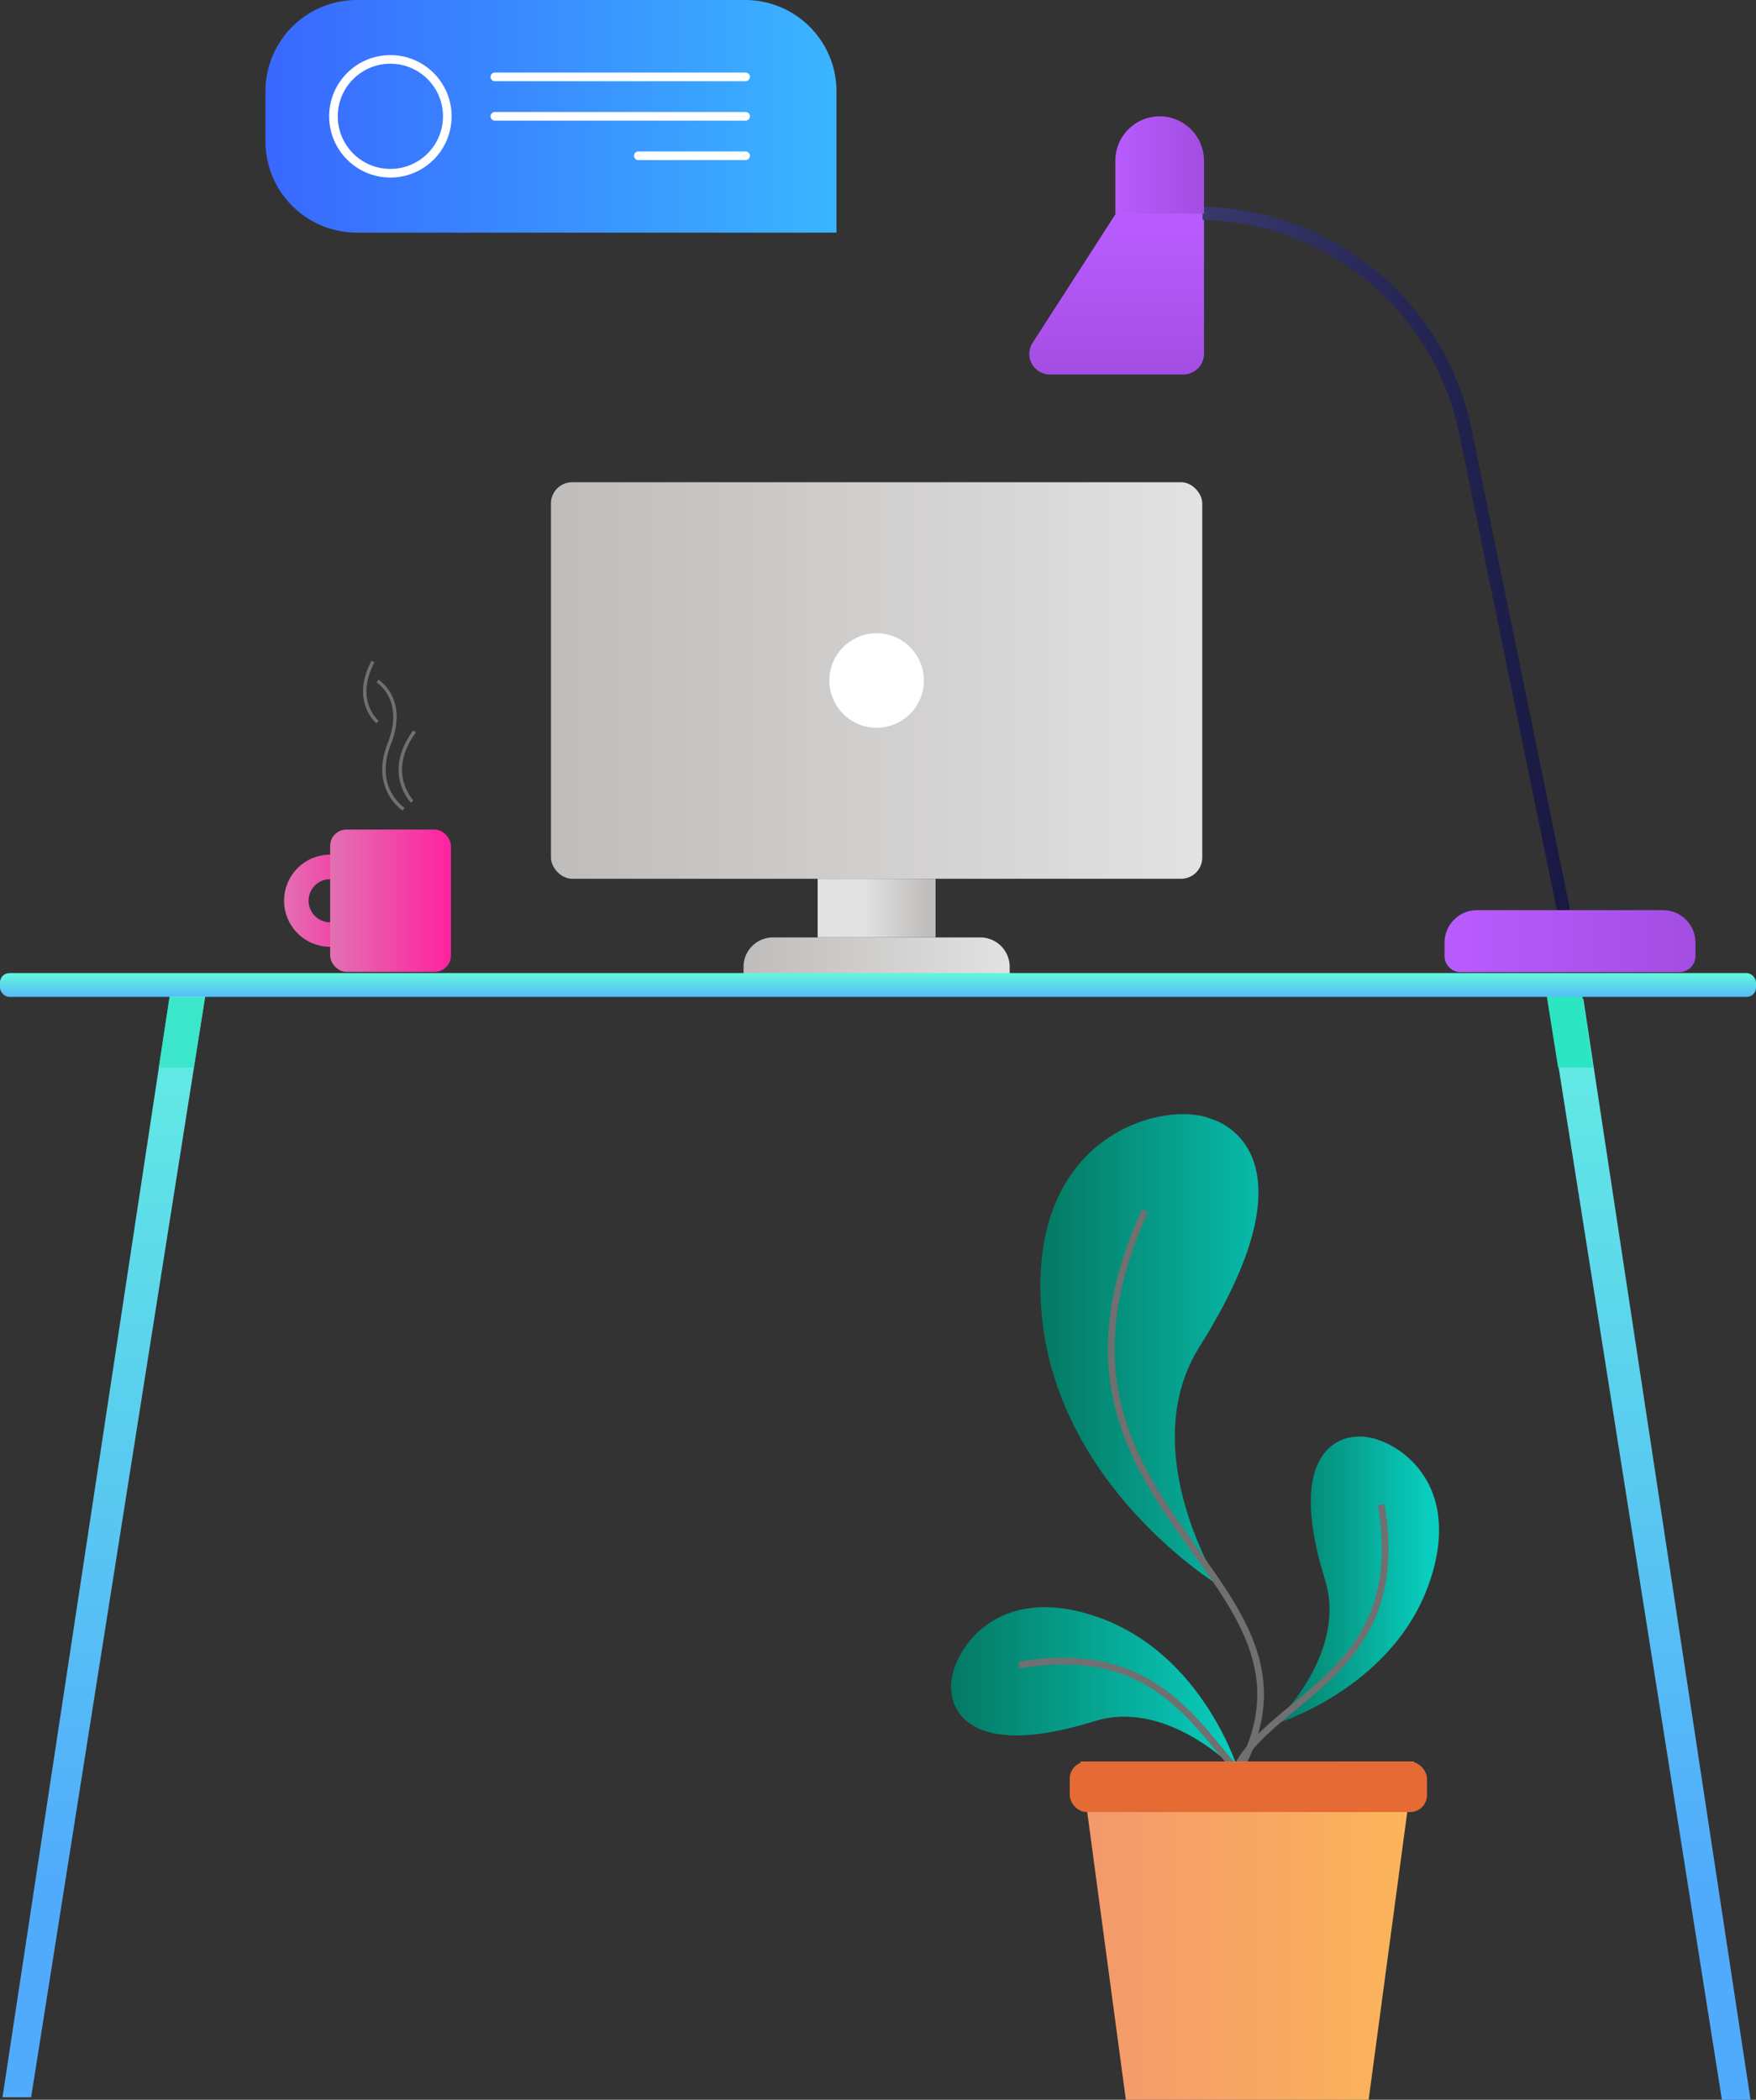 <svg xmlns="http://www.w3.org/2000/svg" xmlns:xlink="http://www.w3.org/1999/xlink" width="319.672" height="382.282" viewBox="0 0 319.672 382.282">
  <rect x="0" y="0" width="319.672" height="382.282" fill="#333333" stroke="none"/>
  <defs>
    <linearGradient id="linear-gradient" y1="0.5" x2="1" y2="0.5" gradientUnits="objectBoundingBox">
      <stop offset="0" stop-color="#bfbdbb"/>
      <stop offset="1" stop-color="#e2e2e2"/>
    </linearGradient>
    <linearGradient id="linear-gradient-2" x1="0.5" y1="0.044" x2="0.5" y2="1.026" gradientUnits="objectBoundingBox">
      <stop offset="0" stop-color="#b95cff"/>
      <stop offset="1" stop-color="#a34de2"/>
    </linearGradient>
    <linearGradient id="linear-gradient-4" x1="0.5" y1="0.066" x2="0.5" y2="0.599" xlink:href="#linear-gradient"/>
    <linearGradient id="linear-gradient-5" y1="0.5" x2="1" y2="0.5" gradientUnits="objectBoundingBox">
      <stop offset="0" stop-color="#38386d"/>
      <stop offset="1" stop-color="#181842"/>
    </linearGradient>
    <linearGradient id="linear-gradient-6" x1="-0.029" y1="0.5" x2="0.99" y2="0.5" xlink:href="#linear-gradient-2"/>
    <linearGradient id="linear-gradient-7" y1="0.5" x2="1" y2="0.5" gradientUnits="objectBoundingBox">
      <stop offset="0.016" stop-color="#047a64"/>
      <stop offset="1" stop-color="#09cebf"/>
    </linearGradient>
    <linearGradient id="linear-gradient-10" y1="0.5" x2="1" y2="0.5" gradientUnits="objectBoundingBox">
      <stop offset="0" stop-color="#f3986c"/>
      <stop offset="1" stop-color="#fcb55a"/>
    </linearGradient>
    <linearGradient id="linear-gradient-11" x1="1" y1="0.5" x2="0" y2="0.5" gradientUnits="objectBoundingBox">
      <stop offset="0" stop-color="#3ab5ff"/>
      <stop offset="1" stop-color="#3968ff"/>
    </linearGradient>
    <linearGradient id="linear-gradient-12" x1="1" y1="0.5" x2="0" y2="0.5" gradientUnits="objectBoundingBox">
      <stop offset="0" stop-color="#ff22a0"/>
      <stop offset="1" stop-color="#e270b2"/>
    </linearGradient>
    <linearGradient id="linear-gradient-14" x1="0.5" y1="0.087" x2="0.5" y2="1.265" gradientUnits="objectBoundingBox">
      <stop offset="0" stop-color="#64f3e0"/>
      <stop offset="1" stop-color="#51abfc"/>
    </linearGradient>
    <linearGradient id="linear-gradient-15" y1="-0.062" y2="0.807" xlink:href="#linear-gradient-14"/>
    <linearGradient id="linear-gradient-16" x1="-402.549" y1="-0.062" x2="-402.549" y2="0.807" xlink:href="#linear-gradient-14"/>
    <linearGradient id="linear-gradient-17" x1="0" y1="0.5" x2="1" y2="0.5" xlink:href="#linear-gradient-2"/>
  </defs>
  <g id="_2" data-name="2" transform="translate(-18.15 -386.526)">
    <rect id="Rectangle_1814" data-name="Rectangle 1814" width="118.567" height="72.193" rx="3.855" transform="translate(118.45 474.322)" fill="url(#linear-gradient)"/>
    <path id="Path_2969" data-name="Path 2969" d="M-270.781,139.211h-24.281a3.738,3.738,0,0,1-3.142-5.763l15.181-23.566H-267v25.549A3.78,3.78,0,0,1-270.781,139.211Z" transform="translate(504.336 315.492)" fill="url(#linear-gradient-2)"/>
    <path id="Rectangle_1815" data-name="Rectangle 1815" d="M5.364,0H43.09a5.364,5.364,0,0,1,5.364,5.364V6.829a0,0,0,0,1,0,0H0a0,0,0,0,1,0,0V5.364A5.364,5.364,0,0,1,5.364,0Z" transform="translate(153.506 557.193)" fill="url(#linear-gradient)"/>
    <rect id="Rectangle_1816" data-name="Rectangle 1816" width="10.678" height="21.47" transform="translate(188.468 546.515) rotate(90)" fill="url(#linear-gradient-4)"/>
    <ellipse id="Ellipse_556" data-name="Ellipse 556" cx="8.604" cy="8.604" rx="8.604" ry="8.604" transform="translate(169.129 501.814)" fill="#fff"/>
    <path id="Path_2970" data-name="Path 2970" d="M-231.508,198.484" transform="translate(522.725 339.701)" fill="none" stroke="#000" stroke-miterlimit="10" stroke-width="0.462"/>
    <path id="Path_2971" data-name="Path 2971" d="M-227.356,150.049a48.634,48.634,0,0,0-46.678-38.722v-2.371a50.973,50.973,0,0,1,31.341,11.438,50.972,50.972,0,0,1,17.661,29.179l17.892,87.314-2.324.476Z" transform="translate(511.105 315.238)" fill="url(#linear-gradient-5)"/>
    <path id="Path_2972" data-name="Path 2972" d="M-286.507,113.734v-9.658A8.1,8.1,0,0,1-278.435,96h0a8.1,8.1,0,0,1,8.072,8.072v9.658" transform="translate(507.697 311.699)" fill="url(#linear-gradient-6)"/>
    <path id="Path_2973" data-name="Path 2973" d="M-248.875,284.827s-13.779-.307-5.612,26.036c4.272,13.778-9.5,26.4-9.5,26.4s21.72-6.283,28.512-25.931S-243.459,284.071-248.875,284.827Z" transform="translate(513.849 363.28)" fill="url(#linear-gradient-7)"/>
    <path id="Path_2974" data-name="Path 2974" d="M-309.943,324.333s-.308,13.779,26.037,5.611c13.778-4.27,26.4,9.5,26.4,9.5s-6.283-21.72-25.931-28.512S-310.7,318.915-309.943,324.333Z" transform="translate(501.279 369.949)" fill="url(#linear-gradient-7)"/>
    <path id="Path_2975" data-name="Path 2975" d="M-266.24,239.517s20.89,5.073-2,41.492c-11.972,19.046,3.714,43.611,3.714,43.611s-30.209-18.2-32.55-50.535S-274.1,236.2-266.24,239.517Z" transform="translate(504.766 350.684)" fill="url(#linear-gradient-7)"/>
    <path id="Path_2976" data-name="Path 2976" d="M-269.838,355.1c-6.572-25.817,33.951-22.116,27.375-60.591" transform="translate(512.054 365.939)" fill="none" stroke="#707070" stroke-miterlimit="10" stroke-width="1.218" style="mix-blend-mode: multiply;isolation: isolate"/>
    <path id="Path_2977" data-name="Path 2977" d="M-239.67,344.986c-25.819,6.573-22.116-33.952-60.592-27.376" transform="translate(503.938 372.053)" fill="none" stroke="#707070" stroke-miterlimit="10" stroke-width="1.218" style="mix-blend-mode: multiply;isolation: isolate"/>
    <path id="Path_2978" data-name="Path 2978" d="M-264.019,354.8c20.279-36.268-42.281-46.971-16.91-102.314" transform="translate(507.539 354.457)" fill="none" stroke="#707070" stroke-miterlimit="10" stroke-width="1.218" style="mix-blend-mode: multiply;isolation: isolate"/>
    <path id="Path_2979" data-name="Path 2979" d="M-239.03,392.822h-44.2l-8.258-61.542h60.718Z" transform="translate(506.335 375.987)" fill="url(#linear-gradient-10)"/>
    <rect id="Rectangle_1817" data-name="Rectangle 1817" width="65.032" height="9.166" rx="3.075" transform="translate(212.892 707.266)" fill="#e56a34"/>
    <g id="Group_2590" data-name="Group 2590" transform="translate(66.473 386.526)">
      <path id="Rectangle_1818" data-name="Rectangle 1818" d="M16.633,0H87.32a16.633,16.633,0,0,1,16.633,16.633V42.355a0,0,0,0,1,0,0H16.633A16.633,16.633,0,0,1,0,25.722v-9.09A16.633,16.633,0,0,1,16.633,0Z" transform="translate(0 0)" fill="url(#linear-gradient-11)"/>
      <line id="Line_268" data-name="Line 268" x1="45.657" transform="translate(41.76 13.996)" fill="none" stroke="#fff" stroke-linecap="round" stroke-miterlimit="10" stroke-width="1.569"/>
      <line id="Line_269" data-name="Line 269" x1="45.657" transform="translate(41.76 21.177)" fill="none" stroke="#fff" stroke-linecap="round" stroke-miterlimit="10" stroke-width="1.569"/>
      <line id="Line_270" data-name="Line 270" x1="19.541" transform="translate(67.876 28.359)" fill="none" stroke="#fff" stroke-linecap="round" stroke-miterlimit="10" stroke-width="1.569"/>
      <ellipse id="Ellipse_557" data-name="Ellipse 557" cx="10.362" cy="10.362" rx="10.362" ry="10.362" transform="translate(12.382 10.815)" fill="none" stroke="#fff" stroke-linecap="round" stroke-miterlimit="10" stroke-width="1.569"/>
    </g>
    <path id="Path_2980" data-name="Path 2980" d="M-389.273,209.966a8.387,8.387,0,0,0,8.387,8.387,8.387,8.387,0,0,0,8.387-8.387,8.387,8.387,0,0,0-8.387-8.387A8.387,8.387,0,0,0-389.273,209.966Zm4.461,0a3.926,3.926,0,0,1,3.925-3.925,3.926,3.926,0,0,1,3.925,3.925,3.926,3.926,0,0,1-3.925,3.927A3.926,3.926,0,0,1-384.812,209.966Z" transform="translate(459.14 340.547)" fill="url(#linear-gradient-12)"/>
    <rect id="Rectangle_1819" data-name="Rectangle 1819" width="21.99" height="25.908" rx="2.97" transform="translate(78.253 537.559)" fill="url(#linear-gradient-12)"/>
    <path id="Path_2981" data-name="Path 2981" d="M-388.434,200.09s-5.838-3.759-2.608-11.93-2.147-11.4-2.147-11.4" transform="translate(480.059 333.766)" fill="none" stroke="#707070" stroke-miterlimit="10" stroke-width="0.621"/>
    <path id="Path_2982" data-name="Path 2982" d="M-387.965,173.968c-3.783,7.252.837,11,.837,11" transform="translate(474 333.003)" fill="none" stroke="#707070" stroke-miterlimit="10" stroke-width="0.621"/>
    <path id="Path_2983" data-name="Path 2983" d="M-392.576,196.721s-4.882-4.938.047-12.213q.191-.281.363-.558" transform="translate(485.757 335.73)" fill="none" stroke="#707070" stroke-miterlimit="10" stroke-width="0.621"/>
    <g id="Group_2597" data-name="Group 2597" transform="translate(18.15 563.687)">
      <rect id="Rectangle_1825" data-name="Rectangle 1825" width="319.672" height="4.34" rx="1.704" fill="url(#linear-gradient-14)"/>
      <g id="Group_2596" data-name="Group 2596" transform="translate(0.454 4.266)">
        <g id="Group_2593" data-name="Group 2593" transform="translate(281.319 0.453)">
          <path id="Path_2988" data-name="Path 2988" d="M-187.769,422.622l-30.43-200.4h-6.471l31.689,200.4Z" transform="translate(224.67 -222.22)" fill="url(#linear-gradient-15)"/>
        </g>
        <g id="Group_2594" data-name="Group 2594" transform="translate(0)">
          <path id="Path_2989" data-name="Path 2989" d="M-445.617,422.266l30.43-200.4h6.471l-31.689,200.4Z" transform="translate(445.617 -221.864)" fill="url(#linear-gradient-16)"/>
        </g>
        <g id="Group_2595" data-name="Group 2595" transform="translate(28.443 0.073)" opacity="0.72" style="mix-blend-mode: multiply;isolation: isolate">
          <path id="Path_2990" data-name="Path 2990" d="M-416.888,234.8l2.045-12.882h-6.471l-1.964,12.882Z" transform="translate(423.278 -221.922)" fill="#2ce5c2"/>
        </g>
      </g>
      <path id="Path_2991" data-name="Path 2991" d="M-216.374,234.775l-1.964-12.911h-6.471l2.045,12.911Z" transform="translate(506.405 -217.598)" fill="#2ce5c2"/>
    </g>
    <path id="Rectangle_1826" data-name="Rectangle 1826" d="M5.924,0H39.761a5.924,5.924,0,0,1,5.924,5.924V8.348a2.944,2.944,0,0,1-2.944,2.944H2.944A2.944,2.944,0,0,1,0,8.348V5.924A5.924,5.924,0,0,1,5.924,0Z" transform="translate(281.121 552.229)" fill="url(#linear-gradient-17)"/>
  </g>
</svg>
